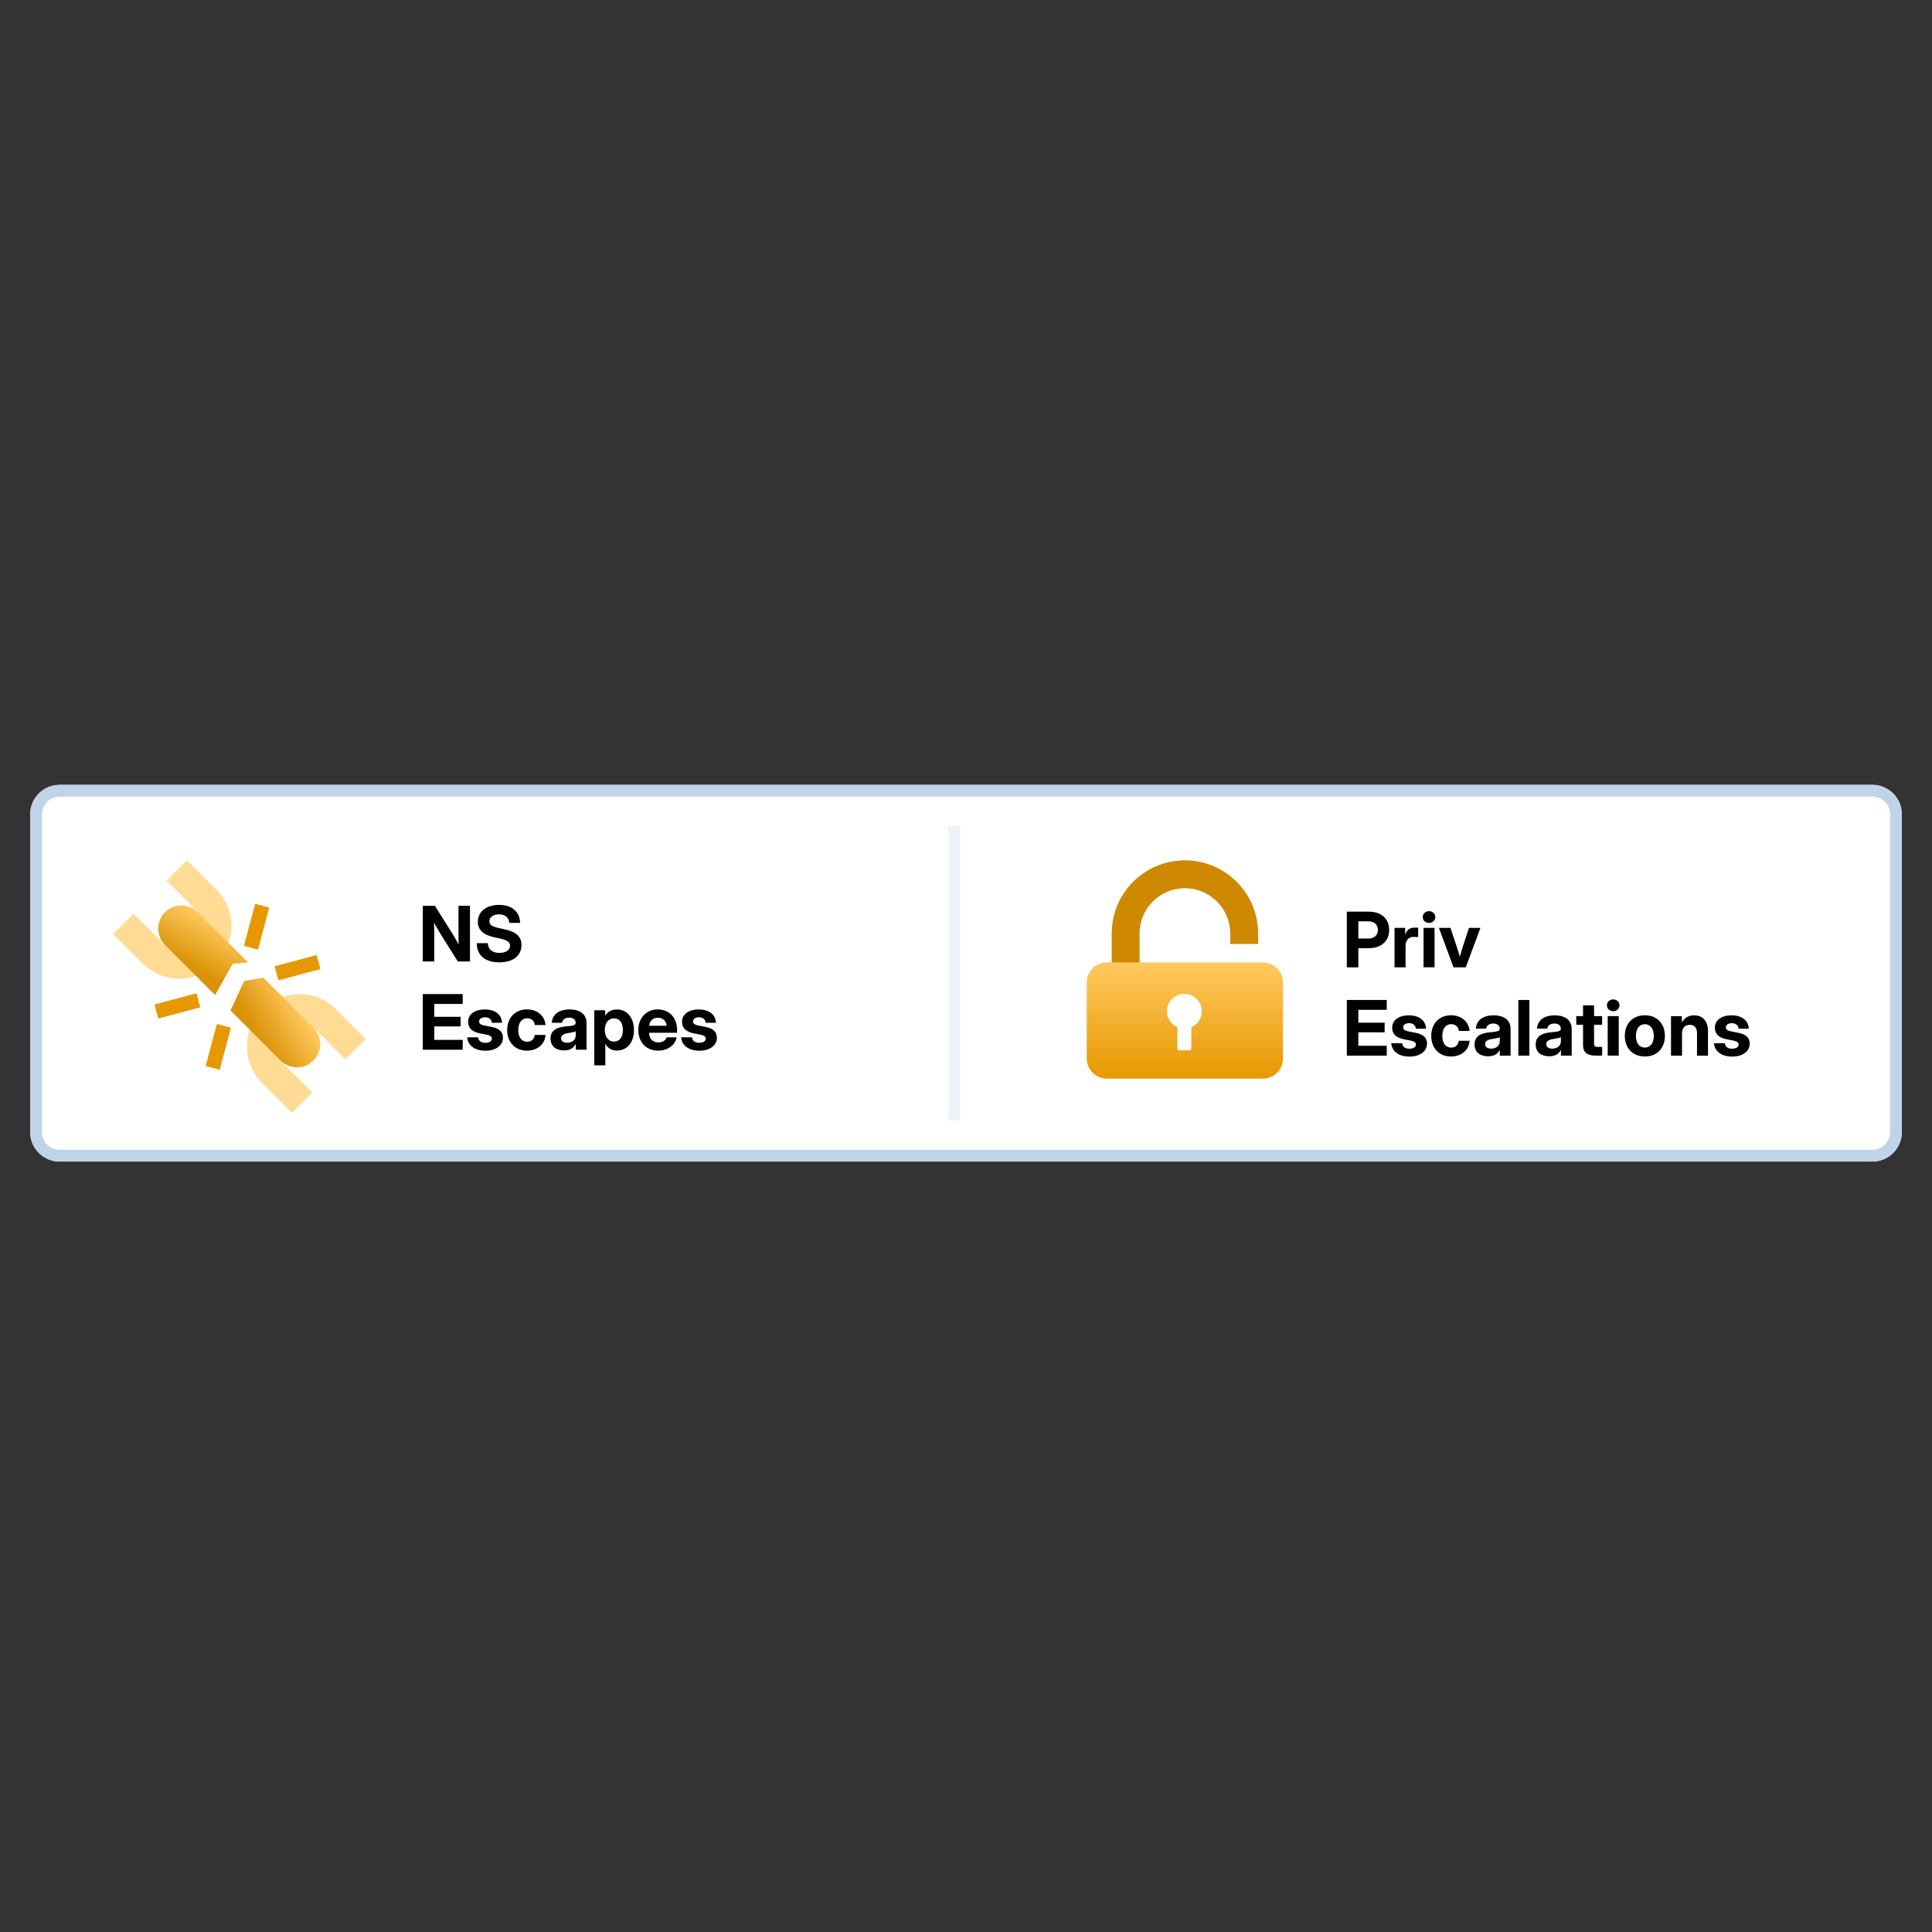 <svg width="128" height="128" viewBox="0 0 128 128" fill="none" xmlns="http://www.w3.org/2000/svg">
<rect x="0" y="0" width="128" height="128" fill="#333333" stroke="none"/>
<path d="M2 53.95C2 52.873 2.873 52 3.95 52H124.05C125.127 52 126 52.873 126 53.95V75.006C126 76.083 125.127 76.956 124.05 76.956H3.95C2.873 76.956 2 76.083 2 75.006V53.95Z" fill="white"/>
<path d="M124.05 76.176V76.956H3.95V76.176H124.05ZM125.22 75.006V53.95C125.22 53.304 124.696 52.78 124.05 52.78H3.95C3.304 52.78 2.78 53.304 2.78 53.95V75.006C2.78 75.652 3.304 76.176 3.95 76.176V76.956C2.906 76.956 2.055 76.137 2.003 75.106L2 75.006V53.95C2 52.873 2.873 52 3.95 52H124.05L124.15 52.003C125.181 52.055 126 52.907 126 53.95V75.006C126 76.049 125.181 76.901 124.15 76.953L124.05 76.956V76.176C124.696 76.176 125.22 75.652 125.22 75.006Z" fill="#BFD4E8"/>
<path d="M62.83 54.73H63.61V74.227H62.83V54.73Z" fill="#EEF1F5"/>
<path d="M114.765 70.002C114.086 70.002 113.599 69.678 113.554 69.116H114.272C114.299 69.344 114.468 69.48 114.752 69.48C115.022 69.48 115.188 69.366 115.188 69.205C115.188 69.067 115.062 68.985 114.849 68.943L114.391 68.854C113.883 68.755 113.614 68.497 113.614 68.091C113.614 67.596 114.042 67.269 114.722 67.269C115.398 67.269 115.844 67.609 115.859 68.153H115.183C115.178 67.943 115 67.787 114.742 67.787C114.492 67.787 114.341 67.908 114.341 68.064C114.341 68.198 114.458 68.284 114.658 68.326L115.153 68.423C115.68 68.527 115.923 68.755 115.923 69.138C115.923 69.661 115.448 70.002 114.765 70.002Z" fill="black"/>
<path d="M111.438 68.485V69.938H110.708V67.324H111.426V67.735C111.602 67.438 111.866 67.269 112.243 67.269C112.8 67.269 113.158 67.641 113.158 68.302V69.938H112.431V68.435C112.431 68.084 112.255 67.898 111.951 67.898C111.649 67.898 111.438 68.079 111.438 68.485Z" fill="black"/>
<path d="M108.975 69.996C108.183 69.996 107.648 69.452 107.648 68.632C107.648 67.813 108.183 67.264 108.975 67.264C109.77 67.264 110.304 67.813 110.304 68.632C110.304 69.452 109.77 69.996 108.975 69.996ZM108.975 69.405C109.332 69.405 109.569 69.118 109.569 68.632C109.569 68.145 109.329 67.855 108.975 67.855C108.624 67.855 108.384 68.145 108.384 68.632C108.384 69.118 108.621 69.405 108.975 69.405Z" fill="black"/>
<path d="M106.515 69.935V67.321H107.245V69.935H106.515ZM106.879 66.992C106.639 66.992 106.463 66.826 106.463 66.603C106.463 66.381 106.639 66.215 106.879 66.215C107.119 66.215 107.295 66.381 107.295 66.603C107.295 66.826 107.119 66.992 106.879 66.992Z" fill="black"/>
<path d="M106.146 67.322V67.894H105.611V69.129C105.611 69.307 105.668 69.364 105.866 69.364H106.146V69.936H105.72C105.146 69.936 104.881 69.718 104.881 69.243V67.894H104.431V67.322H104.881V66.609H105.611V67.322H106.146Z" fill="black"/>
<path d="M102.642 69.982C102.119 69.982 101.743 69.722 101.743 69.2C101.743 68.611 102.218 68.443 102.763 68.393C103.241 68.346 103.409 68.324 103.409 68.156V68.138C103.409 67.945 103.248 67.812 102.981 67.812C102.708 67.812 102.53 67.95 102.513 68.151H101.827C101.859 67.611 102.285 67.269 103.003 67.269C103.718 67.269 104.129 67.606 104.129 68.165V69.938H103.416V69.569H103.406C103.268 69.824 103.043 69.982 102.642 69.982ZM102.845 69.475C103.196 69.475 103.414 69.264 103.414 68.982V68.72C103.33 68.767 103.124 68.802 102.889 68.839C102.639 68.876 102.441 68.972 102.441 69.18C102.441 69.366 102.6 69.475 102.845 69.475Z" fill="black"/>
<path d="M101.324 66.25V69.938H100.594V66.25H101.324Z" fill="black"/>
<path d="M98.592 69.982C98.07 69.982 97.694 69.722 97.694 69.2C97.694 68.611 98.169 68.443 98.714 68.393C99.191 68.346 99.36 68.324 99.36 68.156V68.138C99.36 67.945 99.199 67.812 98.931 67.812C98.659 67.812 98.481 67.95 98.464 68.151H97.778C97.81 67.611 98.236 67.269 98.954 67.269C99.669 67.269 100.08 67.606 100.08 68.165V69.938H99.367V69.569H99.357C99.219 69.824 98.993 69.982 98.592 69.982ZM98.795 69.475C99.147 69.475 99.365 69.264 99.365 68.982V68.72C99.28 68.767 99.075 68.802 98.84 68.839C98.59 68.876 98.392 68.972 98.392 69.18C98.392 69.366 98.55 69.475 98.795 69.475Z" fill="black"/>
<path d="M96.135 69.996C95.347 69.996 94.823 69.442 94.823 68.632C94.823 67.823 95.35 67.264 96.135 67.264C96.823 67.264 97.315 67.692 97.362 68.301H96.657C96.62 68.034 96.437 67.853 96.144 67.853C95.776 67.853 95.558 68.155 95.558 68.632C95.558 69.108 95.778 69.407 96.144 69.407C96.439 69.407 96.605 69.229 96.652 68.954H97.362C97.33 69.558 96.83 69.996 96.135 69.996Z" fill="black"/>
<path d="M93.384 70.002C92.706 70.002 92.218 69.678 92.174 69.116H92.892C92.919 69.344 93.087 69.48 93.372 69.48C93.642 69.48 93.808 69.366 93.808 69.205C93.808 69.067 93.681 68.985 93.468 68.943L93.01 68.854C92.503 68.755 92.233 68.497 92.233 68.091C92.233 67.596 92.661 67.269 93.342 67.269C94.018 67.269 94.463 67.609 94.478 68.153H93.802C93.798 67.943 93.619 67.787 93.362 67.787C93.112 67.787 92.961 67.908 92.961 68.064C92.961 68.198 93.077 68.284 93.278 68.326L93.773 68.423C94.3 68.527 94.543 68.755 94.543 69.138C94.543 69.661 94.067 70.002 93.384 70.002Z" fill="black"/>
<path d="M89.231 69.938V66.25H91.876V66.903H89.993V67.757H91.735V68.394H89.993V69.285H91.876V69.938H89.231Z" fill="black"/>
<path d="M96.3 64.088L95.332 61.475H96.097L96.528 62.767C96.594 62.972 96.656 63.18 96.716 63.386C96.775 63.18 96.837 62.972 96.899 62.767L97.325 61.475H98.082L97.112 64.088H96.3Z" fill="black"/>
<path d="M94.313 64.087V61.474H95.043V64.087H94.313ZM94.677 61.144C94.436 61.144 94.261 60.979 94.261 60.756C94.261 60.533 94.436 60.367 94.677 60.367C94.917 60.367 95.092 60.533 95.092 60.756C95.092 60.979 94.917 61.144 94.677 61.144Z" fill="black"/>
<path d="M92.392 64.088V61.474H93.095V61.92H93.102C93.198 61.605 93.397 61.457 93.741 61.457C93.825 61.457 93.897 61.459 93.956 61.462V62.083C93.901 62.081 93.765 62.071 93.642 62.071C93.342 62.071 93.122 62.279 93.122 62.672V64.088H92.392Z" fill="black"/>
<path d="M89.231 64.088V60.4H90.686C91.515 60.4 92.035 60.868 92.035 61.611C92.035 62.353 91.505 62.821 90.676 62.821H89.993V64.088H89.231ZM89.993 62.182H90.636C91.04 62.182 91.29 61.962 91.29 61.611C91.29 61.259 91.04 61.039 90.636 61.039H89.993V62.182Z" fill="black"/>
<path d="M81.505 61.85C81.505 60.192 80.161 58.848 78.502 58.848C76.844 58.848 75.5 60.192 75.5 61.85V69.473H73.652V61.85C73.652 59.172 75.823 57 78.502 57C81.181 57 83.353 59.172 83.353 61.85V62.543H81.505V61.85Z" fill="#CF8900"/>
<path d="M72 65.092C72 64.359 72.594 63.766 73.326 63.766H83.674C84.406 63.766 85 64.359 85 65.092V70.133C85 70.866 84.406 71.46 83.674 71.46H73.326C72.594 71.46 72 70.866 72 70.133V65.092Z" fill="url(#paint0_linear_222_12869)"/>
<path d="M78.467 65.842C79.105 65.842 79.622 66.359 79.622 66.997C79.622 67.47 79.337 67.877 78.929 68.055V69.455C78.929 69.528 78.87 69.587 78.797 69.587H78.138C78.065 69.587 78.005 69.528 78.005 69.455V68.055C77.598 67.877 77.312 67.47 77.312 66.997C77.312 66.359 77.83 65.842 78.467 65.842Z" fill="white"/>
<path d="M46.337 69.612C45.659 69.612 45.171 69.287 45.127 68.725H45.844C45.871 68.953 46.04 69.089 46.325 69.089C46.594 69.089 46.76 68.975 46.76 68.814C46.76 68.676 46.634 68.594 46.421 68.552L45.963 68.463C45.456 68.364 45.186 68.107 45.186 67.701C45.186 67.206 45.614 66.879 46.295 66.879C46.971 66.879 47.416 67.218 47.431 67.763H46.755C46.75 67.552 46.572 67.396 46.315 67.396C46.065 67.396 45.914 67.517 45.914 67.673C45.914 67.807 46.03 67.894 46.23 67.936L46.725 68.032C47.253 68.136 47.495 68.364 47.495 68.748C47.495 69.27 47.02 69.612 46.337 69.612Z" fill="black"/>
<path d="M43.597 69.608C42.805 69.608 42.29 69.038 42.29 68.244C42.29 67.447 42.822 66.875 43.572 66.875C44.342 66.875 44.859 67.432 44.859 68.229V68.424H43C43.013 68.811 43.236 69.061 43.619 69.061C43.904 69.061 44.099 68.929 44.166 68.726H44.832C44.736 69.246 44.231 69.608 43.597 69.608ZM43.005 67.959H44.171C44.134 67.632 43.916 67.429 43.587 67.429C43.26 67.429 43.045 67.632 43.005 67.959Z" fill="black"/>
<path d="M39.374 70.582V66.933H40.094V67.287H40.102C40.263 67.015 40.537 66.879 40.877 66.879C41.545 66.879 42.003 67.436 42.003 68.238C42.003 69.057 41.555 69.602 40.871 69.602C40.528 69.602 40.263 69.451 40.112 69.156H40.104V70.582H39.374ZM40.683 69.008C41.037 69.008 41.267 68.728 41.267 68.238C41.267 67.748 41.037 67.468 40.683 67.468C40.315 67.468 40.07 67.772 40.07 68.238C40.07 68.706 40.315 69.008 40.683 69.008Z" fill="black"/>
<path d="M37.372 69.592C36.85 69.592 36.474 69.332 36.474 68.81C36.474 68.221 36.949 68.052 37.493 68.003C37.971 67.956 38.139 67.933 38.139 67.765V67.748C38.139 67.555 37.978 67.421 37.711 67.421C37.439 67.421 37.261 67.56 37.243 67.76H36.558C36.59 67.221 37.016 66.879 37.733 66.879C38.449 66.879 38.86 67.216 38.86 67.775V69.547H38.147V69.178H38.137C37.998 69.433 37.773 69.592 37.372 69.592ZM37.575 69.084C37.927 69.084 38.144 68.874 38.144 68.592V68.329C38.06 68.376 37.855 68.411 37.62 68.448C37.37 68.485 37.172 68.582 37.172 68.79C37.172 68.975 37.33 69.084 37.575 69.084Z" fill="black"/>
<path d="M34.914 69.608C34.127 69.608 33.602 69.053 33.602 68.244C33.602 67.434 34.13 66.875 34.914 66.875C35.602 66.875 36.095 67.303 36.142 67.912H35.437C35.4 67.645 35.216 67.464 34.924 67.464C34.556 67.464 34.338 67.766 34.338 68.244C34.338 68.719 34.558 69.019 34.924 69.019C35.219 69.019 35.385 68.84 35.432 68.566H36.142C36.11 69.169 35.61 69.608 34.914 69.608Z" fill="black"/>
<path d="M32.164 69.612C31.486 69.612 30.998 69.287 30.954 68.725H31.671C31.699 68.953 31.867 69.089 32.152 69.089C32.421 69.089 32.587 68.975 32.587 68.814C32.587 68.676 32.461 68.594 32.248 68.552L31.79 68.463C31.283 68.364 31.013 68.107 31.013 67.701C31.013 67.206 31.441 66.879 32.122 66.879C32.798 66.879 33.243 67.218 33.258 67.763H32.582C32.577 67.552 32.399 67.396 32.142 67.396C31.892 67.396 31.741 67.517 31.741 67.673C31.741 67.807 31.857 67.894 32.057 67.936L32.553 68.032C33.08 68.136 33.322 68.364 33.322 68.748C33.322 69.27 32.847 69.612 32.164 69.612Z" fill="black"/>
<path d="M28.01 69.547V65.859H30.656V66.513H28.773V67.367H30.515V68.003H28.773V68.894H30.656V69.547H28.01Z" fill="black"/>
<path d="M33.085 63.758C32.139 63.758 31.587 63.29 31.587 62.488H32.322C32.332 62.894 32.617 63.132 33.09 63.132C33.513 63.132 33.793 62.946 33.793 62.659C33.793 62.421 33.6 62.283 33.132 62.181L32.743 62.097C32.013 61.939 31.659 61.6 31.659 61.072C31.659 60.402 32.221 59.951 33.06 59.951C33.909 59.951 34.436 60.399 34.459 61.142H33.746C33.718 60.793 33.459 60.577 33.063 60.577C32.686 60.577 32.422 60.766 32.422 61.035C32.422 61.263 32.605 61.389 33.058 61.488L33.412 61.565C34.199 61.731 34.548 62.055 34.548 62.609C34.548 63.32 33.993 63.758 33.085 63.758Z" fill="black"/>
<path d="M28.01 63.7V60.012H28.812L29.998 61.898C30.084 62.036 30.243 62.316 30.389 62.581C30.379 62.296 30.377 61.992 30.377 61.836V60.012H31.136V63.7H30.332L29.258 61.992C29.151 61.824 28.963 61.504 28.755 61.13C28.77 61.517 28.773 61.831 28.773 61.989V63.7H28.01Z" fill="black"/>
<path d="M13.264 66.736L10.485 67.481L10.237 66.554L13.016 65.809L13.264 66.736Z" fill="#FFDB93"/>
<path d="M14.554 70.871L13.628 70.623L14.372 67.844L15.299 68.092L14.554 70.871Z" fill="#FFDB93"/>
<path d="M14.325 58.938C15.675 60.288 15.675 62.476 14.325 63.825C12.976 65.174 10.787 65.174 9.438 63.825L7.5 61.887L8.846 60.541L10.784 62.479C11.39 63.085 12.373 63.085 12.979 62.479C13.585 61.873 13.585 60.89 12.979 60.284L11.041 58.346L12.387 57L14.325 58.938Z" fill="#FFDB93"/>
<path d="M22.884 70.189L20.916 68.22C20.309 67.614 19.327 67.614 18.72 68.22C18.114 68.827 18.115 69.809 18.721 70.415L20.689 72.384L19.343 73.73L17.375 71.761C16.025 70.412 16.025 68.224 17.375 66.874C18.724 65.525 20.912 65.525 22.262 66.874L24.23 68.843L22.884 70.189Z" fill="#FFDB93"/>
<path d="M17.09 62.912L16.163 62.664L16.908 59.885L17.834 60.133L17.09 62.912Z" fill="#FFDB93"/>
<path d="M21.225 64.202L18.446 64.947L18.197 64.02L20.977 63.276L21.225 64.202Z" fill="#FFDB93"/>
<path d="M13.264 66.736L10.485 67.481L10.237 66.555L13.016 65.81L13.264 66.736Z" fill="#E79800"/>
<path d="M14.554 70.872L13.628 70.623L14.372 67.844L15.299 68.093L14.554 70.872Z" fill="#E79800"/>
<path d="M17.09 62.912L16.163 62.664L16.908 59.885L17.834 60.133L17.09 62.912Z" fill="#E79800"/>
<path d="M21.225 64.202L18.446 64.947L18.197 64.02L20.977 63.276L21.225 64.202Z" fill="#E79800"/>
<path d="M10.934 60.433C11.535 59.832 12.508 59.832 13.109 60.433L16.43 63.754L15.412 63.858L14.255 65.928L10.934 62.607C10.334 62.007 10.334 61.033 10.934 60.433V60.433Z" fill="url(#paint1_linear_222_12869)"/>
<path d="M20.768 70.267C21.368 69.666 21.368 68.693 20.768 68.093L17.447 64.772L16.173 65L15.273 66.946L18.593 70.267C19.194 70.867 20.167 70.867 20.768 70.267V70.267Z" fill="url(#paint2_linear_222_12869)"/>
<defs>
<linearGradient id="paint0_linear_222_12869" x1="78.5" y1="63.766" x2="78.5" y2="71.46" gradientUnits="userSpaceOnUse">
<stop stop-color="#FFC960"/>
<stop offset="1" stop-color="#E79800"/>
</linearGradient>
<linearGradient id="paint1_linear_222_12869" x1="13.157" y1="60.481" x2="11.479" y2="63.394" gradientUnits="userSpaceOnUse">
<stop stop-color="#FFC85E"/>
<stop offset="1" stop-color="#DA9206"/>
</linearGradient>
<linearGradient id="paint2_linear_222_12869" x1="20.585" y1="67.91" x2="17.698" y2="69.677" gradientUnits="userSpaceOnUse">
<stop stop-color="#FFC85E"/>
<stop offset="1" stop-color="#DA9206"/>
</linearGradient>
</defs>
</svg>

